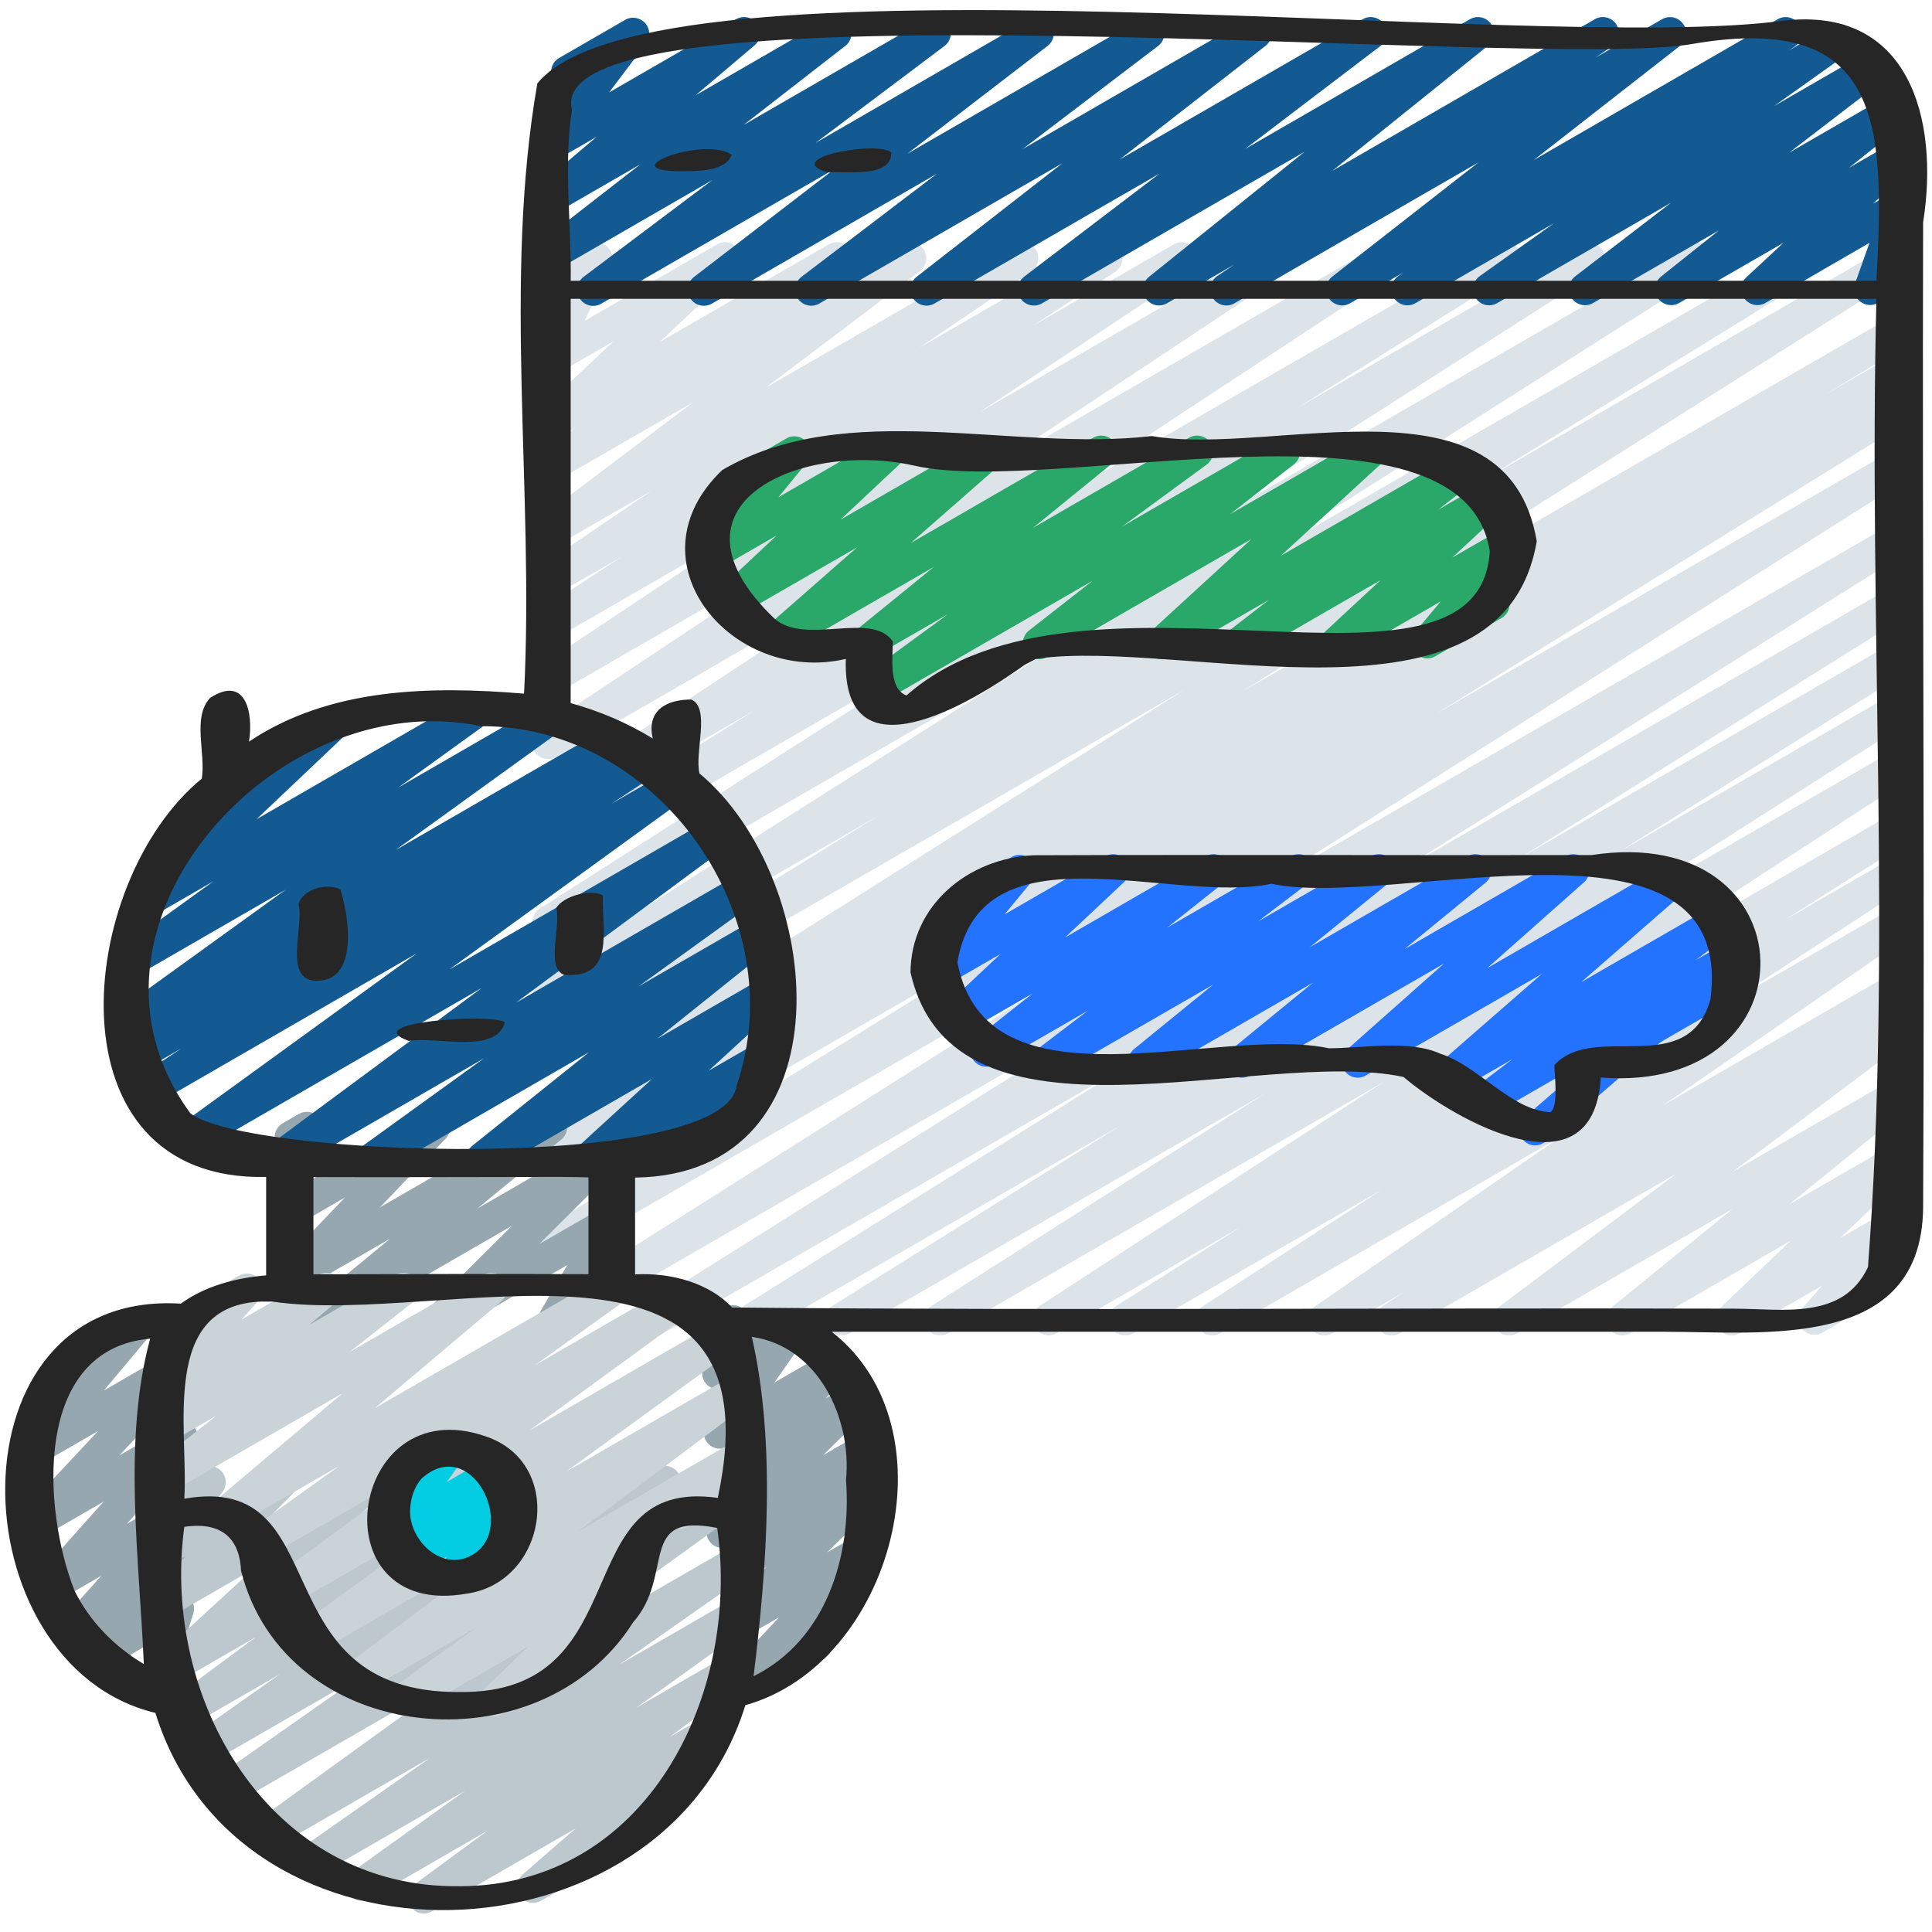 <svg id="Icons" height="512" viewBox="0 0 60 60" width="512" xmlns="http://www.w3.org/2000/svg"><path d="m26.129 41.47c-.17 0-.335-.087-.429-.242-.14-.233-.068-.537.164-.682l8.973-5.614-11.208 6.471c-.236.137-.538.058-.678-.175-.141-.233-.068-.537.163-.682l12.067-7.559-14.576 8.415c-.236.137-.538.059-.678-.175-.141-.233-.068-.536.162-.682l15.91-9.993-17.626 10.176c-.236.137-.537.06-.678-.174-.141-.233-.07-.536.16-.682l20.064-12.697-20.566 11.873c-.238.137-.539.058-.679-.176s-.066-.538.166-.682l14.638-9.072-14.195 8.195c-.238.137-.542.058-.681-.178s-.062-.541.172-.683l.446-.27c-.225.09-.49.006-.618-.209-.14-.236-.063-.54.171-.683l2.565-1.556-2.056 1.187c-.236.138-.538.059-.678-.174-.141-.233-.069-.536.161-.682l20.018-12.642-19.501 11.259c-.236.138-.54.058-.679-.176-.14-.235-.066-.539.167-.683l10.504-6.486-9.992 5.769c-.237.138-.538.059-.678-.174-.141-.232-.07-.535.16-.681l15.435-9.79-14.918 8.612c-.234.139-.537.06-.677-.173-.141-.232-.071-.535.158-.682l13.39-8.548-12.872 7.432c-.237.137-.538.06-.678-.175-.141-.233-.068-.536.163-.682l6.689-4.197-6.174 3.564c-.233.137-.533.06-.675-.17s-.076-.531.15-.681l11.782-7.754-11.258 6.5c-.233.137-.532.062-.675-.169-.143-.229-.077-.531.148-.681l9.363-6.217-8.837 5.102c-.232.138-.532.061-.675-.169s-.077-.53.148-.68l6.547-4.355-6.021 3.476c-.233.137-.534.061-.676-.171-.142-.23-.075-.531.152-.68l2.55-1.672-2.026 1.17c-.233.135-.531.062-.673-.167-.143-.228-.08-.528.142-.679l3.486-2.371-2.955 1.706c-.229.134-.521.063-.667-.156-.146-.221-.095-.516.116-.675l4.792-3.622-4.242 2.448c-.231.134-.525.062-.669-.16-.145-.224-.089-.521.126-.678l1.118-.809-.575.331c-.221.129-.5.069-.651-.134-.151-.204-.126-.488.059-.663l2.369-2.231-1.776 1.025c-.189.109-.427.084-.588-.064s-.207-.383-.114-.581l.837-1.78c-.2.032-.403-.061-.51-.244-.138-.239-.056-.545.183-.683l1.183-.683c.189-.108.428-.083.588.064.161.148.207.383.114.581l-.812 1.727 4.111-2.373c.221-.129.5-.068.651.134.151.204.126.488-.059.663l-2.368 2.23 5.246-3.028c.23-.135.525-.062.669.16.145.224.089.521-.126.678l-1.117.809 2.854-1.647c.229-.134.521-.063.667.156.146.221.096.516-.115.675l-4.796 3.625 7.72-4.456c.234-.136.53-.061.674.167.143.228.08.528-.143.679l-3.479 2.366 5.564-3.213c.236-.136.533-.061.676.171.142.23.074.531-.151.68l-2.55 1.672 4.37-2.523c.233-.136.531-.061.675.169.143.229.077.53-.147.68l-6.551 4.358 9.019-5.207c.234-.136.531-.061.675.169.143.229.077.531-.148.681l-9.359 6.214 12.237-7.064c.235-.137.533-.06.676.17.142.23.075.531-.151.681l-11.786 7.757 14.91-8.608c.237-.137.538-.061.679.175.141.233.068.536-.163.682l-6.69 4.198 8.755-5.055c.237-.137.536-.059.678.173.141.232.07.535-.159.682l-13.39 8.548 16.287-9.403c.237-.137.537-.06.678.174.141.232.07.535-.16.681l-15.432 9.788 18.436-10.644c.237-.139.539-.06.68.176.14.235.065.539-.167.683l-10.496 6.481 12.07-6.969c.238-.137.537-.06.678.174s.069.536-.161.682l-20.021 12.645 20.12-11.616c.237-.14.54-.059.681.178.14.236.062.54-.171.683l-2.588 1.569 2.078-1.199c.237-.14.54-.058.681.178.14.236.062.541-.172.683l-.445.27c.226-.091.488-.007.615.207.141.234.066.538-.165.682l-14.63 9.066 14.116-8.149c.237-.137.537-.06.678.174s.069.536-.16.682l-20.066 12.699 19.549-11.286c.237-.136.538-.06.679.175.141.233.068.536-.163.682l-15.919 10 15.403-8.893c.237-.137.538-.058.679.175s.067.537-.163.682l-12.062 7.556 11.547-6.666c.237-.137.538-.059.679.175s.067.537-.163.682l-8.967 5.61 8.451-4.879c.237-.137.537-.059.678.173s.07.535-.159.682l-10.355 6.594 9.837-5.679c.234-.137.535-.061.676.171.143.231.074.533-.153.681l-10.7 6.964 10.178-5.876c.237-.137.537-.059.678.174s.07.535-.16.681l-3.846 2.44 3.328-1.921c.234-.136.535-.06.676.171.143.231.074.533-.153.681l-5.541 3.604 5.019-2.896c.234-.135.53-.061.673.165.144.228.082.526-.139.679l-7.631 5.267 7.097-4.097c.234-.137.535-.06.676.171.142.23.074.532-.152.681l-.683.446.159-.092c.227-.135.521-.064.667.157s.095.517-.117.675l-5.489 4.123 4.939-2.852c.225-.133.514-.066.662.149.147.214.105.507-.097.671l-3.738 3.041 3.173-1.832c.216-.128.497-.071.65.133.151.203.128.487-.056.662l-2.182 2.08 1.587-.916c.21-.124.481-.074.637.116.155.189.15.463-.012.647l-.864.98c.138.026.264.11.339.241.139.239.057.545-.183.683l-2.048 1.183c-.21.123-.481.075-.637-.116-.155-.189-.15-.463.012-.647l.613-.695-2.567 1.481c-.217.127-.497.07-.65-.133-.151-.203-.128-.487.056-.662l2.182-2.08-4.979 2.875c-.225.132-.514.066-.662-.149-.147-.214-.105-.507.097-.671l3.738-3.04-6.688 3.86c-.229.133-.521.064-.667-.157s-.095-.517.117-.675l5.489-4.123-8.583 4.955c-.235.137-.534.061-.676-.171-.142-.23-.074-.532.152-.681l.682-.445-2.247 1.297c-.232.137-.529.062-.673-.165-.144-.228-.082-.526.139-.679l7.635-5.27-10.59 6.113c-.235.137-.534.061-.676-.171-.143-.231-.074-.533.153-.681l5.533-3.599-7.709 4.45c-.236.138-.536.06-.678-.174-.141-.232-.07-.535.16-.681l3.854-2.445-5.717 3.3c-.236.137-.534.061-.676-.171-.143-.231-.074-.533.153-.681l10.7-6.964-13.537 7.815c-.235.137-.537.059-.677-.173-.141-.232-.071-.535.159-.682l10.35-6.59-12.895 7.444c-.079.046-.165.067-.25.067z" fill="#dce4ea"/><path d="m18.422 9.499c-.163 0-.322-.079-.417-.225-.146-.221-.095-.517.117-.675l3.998-3.005-4.839 2.794c-.228.135-.518.064-.665-.153-.146-.219-.099-.513.108-.674l3.162-2.458-2.605 1.504c-.226.131-.51.065-.659-.145-.149-.212-.112-.502.085-.67l1.826-1.546-1.252.723c-.205.121-.466.076-.625-.102-.158-.178-.168-.442-.024-.633l1.157-1.531c-.227.083-.484-.005-.608-.219-.138-.239-.056-.545.183-.683l2.049-1.183c.206-.12.467-.075.625.102.158.178.168.442.024.633l-1.146 1.518 3.94-2.274c.225-.131.51-.066.659.145.149.212.112.502-.085.67l-1.827 1.547 4.092-2.361c.229-.132.519-.063.665.153.146.219.099.513-.108.674l-3.159 2.456 5.687-3.283c.23-.134.522-.063.667.157.146.221.095.517-.117.675l-3.998 3.005 6.646-3.837c.227-.133.519-.064.666.154.146.22.098.515-.111.675l-4.353 3.346 7.232-4.175c.226-.135.52-.063.666.155.146.22.097.516-.113.675l-4.206 3.201 6.984-4.031c.227-.133.518-.064.665.153.146.218.1.512-.107.674l-4.526 3.527 7.543-4.354c.228-.135.52-.063.666.155.146.22.097.516-.113.675l-4.2 3.197 6.977-4.027c.225-.131.516-.065.662.15.148.215.104.508-.099.672l-4.831 3.884 8.147-4.706c.234-.136.531-.062.674.167.143.228.08.527-.143.679l-.508.346 2.064-1.191c.227-.133.518-.064.664.153.147.218.101.512-.106.674l-4.538 3.544 7.571-4.371c.234-.136.53-.062.674.167.143.229.079.528-.144.68l-.166.112 1.288-.743c.229-.136.525-.063.671.162.144.225.087.523-.131.678l-2.3 1.638 2.891-1.669c.227-.132.518-.064.666.154.146.22.098.515-.111.675l-2.982 2.29 3.09-1.783c.225-.134.515-.065.663.151.147.216.104.509-.102.672l-1.79 1.429 1.303-.752c.217-.128.5-.069.652.136.151.205.124.49-.062.663l-1.15 1.068.569-.328c.182-.104.407-.086.57.048.16.135.221.354.151.552l-.479 1.347c.187 0 .356.083.452.25.139.239.057.545-.183.683l-.914.527c-.182.104-.407.085-.57-.048-.16-.135-.221-.354-.151-.552l.448-1.263-3.231 1.865c-.218.127-.5.07-.652-.136-.151-.205-.124-.49.062-.663l1.15-1.068-3.237 1.868c-.226.131-.516.065-.663-.151s-.104-.509.102-.672l1.792-1.43-3.907 2.255c-.227.133-.519.065-.666-.154-.146-.22-.098-.515.111-.675l2.978-2.286-5.401 3.118c-.229.133-.525.063-.671-.162-.144-.225-.087-.523.131-.678l2.307-1.642-4.302 2.482c-.232.137-.53.062-.674-.167-.143-.229-.079-.528.144-.68l.159-.108-1.657.957c-.227.134-.518.064-.664-.153-.147-.218-.101-.512.106-.674l4.538-3.544-7.576 4.374c-.232.136-.53.062-.674-.167-.143-.228-.08-.527.143-.679l.514-.35-2.073 1.196c-.227.132-.516.064-.662-.15-.148-.216-.104-.508.099-.672l4.83-3.883-8.155 4.708c-.228.134-.521.062-.666-.155-.146-.22-.097-.516.113-.675l4.202-3.199-6.983 4.031c-.228.134-.518.064-.665-.153s-.1-.512.107-.674l4.526-3.527-7.548 4.357c-.23.133-.52.063-.667-.155-.146-.22-.096-.516.114-.675l4.206-3.202-6.988 4.034c-.229.132-.52.063-.666-.154-.146-.22-.098-.515.111-.675l4.352-3.345-7.235 4.177c-.079.046-.165.067-.25.067z" fill="#125a91"/><path d="m27.115 21.896c-.164 0-.324-.08-.419-.227-.145-.223-.091-.52.124-.677l2.625-1.922-2.306 1.331c-.226.132-.514.067-.662-.149-.148-.215-.106-.507.096-.671l2.431-1.976-4.617 2.665c-.223.132-.507.068-.656-.142-.15-.209-.117-.497.077-.667l2.808-2.462-3.767 2.174c-.222.13-.5.07-.651-.135-.151-.204-.126-.489.06-.662l1.863-1.748-1.823 1.052c-.209.123-.475.074-.631-.109-.156-.184-.159-.453-.005-.641l.98-1.195c-.179.024-.36-.082-.458-.249-.138-.239-.056-.545.183-.683l2.052-1.185c.209-.123.475-.075.631.109s.159.453.005.641l-.881 1.074 3.199-1.847c.222-.13.5-.069.651.135s.126.489-.06.662l-1.864 1.748 4.41-2.545c.225-.13.508-.067.656.142.15.209.117.497-.076.667l-2.807 2.461 5.665-3.27c.225-.132.514-.066.662.149.147.215.105.507-.097.671l-2.432 1.977 4.845-2.797c.229-.133.523-.063.669.159.145.223.091.52-.124.677l-2.622 1.92 4.774-2.756c.227-.133.518-.065.664.153.147.218.101.512-.106.673l-1.976 1.545 4.106-2.371c.22-.128.502-.069.653.137.15.206.123.492-.065.664l-3.122 2.863 5.553-3.205c.227-.134.519-.064.665.154s.099.513-.109.674l-1.228.95 1.564-.903c.219-.128.501-.069.652.136s.124.49-.062.663l-1.711 1.588 1.605-.927c.209-.123.477-.076.633.111s.156.457 0 .643l-.938 1.117c.166.007.325.096.414.25.139.239.057.545-.183.683l-2.051 1.185c-.209.122-.477.076-.633-.111-.156-.186-.156-.457 0-.643l.796-.947-2.988 1.725c-.218.129-.5.07-.652-.136-.151-.205-.124-.49.062-.663l1.711-1.588-4.137 2.388c-.227.132-.519.065-.665-.154-.146-.218-.099-.513.109-.674l1.227-.948-3.08 1.777c-.218.13-.501.07-.653-.137-.15-.206-.123-.492.065-.664l3.121-2.862-6.349 3.665c-.227.134-.519.064-.664-.153-.147-.218-.101-.512.106-.673l1.979-1.547-6.574 3.795c-.079.046-.165.067-.25.067z" fill="#2aa869"/><g fill="#2473fe"><path d="m49.483 33.492c-.172 0-.341-.09-.433-.25-.139-.239-.057-.545.183-.683l4.456-2.573c.239-.14.545-.058.683.183.139.239.057.545-.183.683l-4.456 2.573c-.079.046-.165.067-.25.067z"/><path d="m47.679 35.573c-.157 0-.311-.074-.407-.21-.149-.211-.115-.5.08-.668l2.274-1.965-3.308 1.909c-.228.133-.521.063-.666-.156-.146-.22-.097-.515.113-.675l1.203-.914-1.815 1.048c-.22.131-.505.069-.657-.142-.149-.21-.115-.499.078-.668l3.31-2.887-5.468 3.156c-.218.13-.505.069-.655-.141-.15-.208-.118-.496.073-.666l3.006-2.666-6.016 3.473c-.225.133-.513.065-.661-.148s-.107-.506.094-.671l2.515-2.062-4.99 2.881c-.224.133-.514.065-.662-.148-.147-.215-.105-.507.097-.672l2.457-2.002-4.89 2.822c-.228.133-.521.063-.666-.155-.146-.22-.097-.516.113-.675l1.56-1.188-2.907 1.678c-.229.133-.517.064-.664-.151-.147-.217-.103-.51.103-.673l1.741-1.381-2.232 1.288c-.221.129-.501.069-.651-.135-.151-.204-.126-.488.059-.662l1.833-1.721-1.777 1.025c-.21.123-.475.074-.632-.109-.156-.186-.158-.455-.003-.642l.963-1.166c-.184-.028-.349-.087-.443-.25-.138-.239-.056-.545.183-.683l2.048-1.183c.208-.123.475-.075.632.109.156.186.158.455.004.642l-.851 1.029 3.123-1.803c.218-.127.499-.071.651.135.151.204.126.488-.06.662l-1.833 1.721 4.361-2.518c.225-.134.517-.065.663.151.147.217.103.51-.103.673l-1.742 1.383 3.823-2.207c.226-.134.52-.063.666.155.146.22.097.516-.113.675l-1.562 1.19 3.5-2.021c.225-.132.515-.065.662.148.147.215.105.507-.097.672l-2.456 2.001 4.888-2.821c.225-.132.513-.065.661.148s.107.506-.094.671l-2.515 2.062 4.99-2.881c.22-.129.506-.068.655.141.15.208.118.496-.073.666l-3.006 2.666 5.65-3.262c.222-.131.507-.067.657.142.149.21.115.499-.078.668l-3.309 2.886 4.207-2.429c.226-.135.52-.064.666.156s.097.515-.113.675l-1.202.913 1.029-.594c.22-.13.508-.067.657.143.149.211.115.5-.08.668l-4.894 4.229c.046.207-.044.43-.238.541l-1.213.7c-.078.046-.164.067-.25.067z"/></g><path d="m22.578 53.182c-.148 0-.294-.066-.392-.189-.154-.194-.143-.472.027-.652l1.979-2.112-1.421.82c-.22.128-.497.069-.648-.13-.152-.201-.131-.483.048-.66l1.628-1.596-1.076.621c-.224.131-.508.067-.657-.143s-.115-.499.08-.668l.531-.46c-.216.118-.487.06-.636-.137-.152-.2-.132-.482.047-.658l1.427-1.408-.872.503c-.218.129-.496.07-.649-.131-.152-.202-.13-.485.051-.66l.698-.678-.137.079c-.202.12-.459.079-.619-.095-.158-.173-.175-.432-.041-.624l.905-1.297-.296.171c-.176.101-.397.087-.557-.038-.161-.125-.229-.335-.174-.53l.212-.753c-.081-.042-.151-.107-.201-.192-.138-.239-.056-.545.183-.683l.492-.284c.175-.102.396-.089.557.038.161.125.229.335.174.53l-.122.432 1.179-.681c.204-.118.46-.078.619.095.158.173.175.432.041.624l-.906 1.297 1.683-.971c.221-.128.497-.07.649.131.152.202.13.485-.051.66l-.696.675.756-.436c.216-.129.496-.07.647.13.153.2.133.482-.046.658l-1.43 1.411 1.152-.665c.225-.13.508-.065.657.143.149.21.115.499-.08.668l-.535.464c.209-.099.466-.038.609.15.152.201.132.483-.048.66l-1.628 1.596.923-.532c.216-.126.488-.071.642.122.154.194.143.472-.027.652l-2.019 2.154c.214-.058.448.032.564.232.138.239.056.545-.183.683l-2.764 1.596c-.078.046-.165.067-.25.067z" fill="#97a7af"/><path d="m4.716 53.003c-.112 0-.223-.037-.313-.11-.161-.13-.226-.345-.163-.541l.418-1.312-1.409.813c-.215.127-.49.072-.644-.124s-.14-.476.033-.655l.11-.114-.216.124c-.212.124-.483.073-.638-.117s-.148-.466.016-.648l1.233-1.379-1.394.804c-.213.124-.483.073-.638-.117s-.149-.465.015-.648l2.086-2.34-1.917 1.106c-.213.126-.488.073-.642-.122-.154-.193-.143-.472.026-.652l2.366-2.529-1.766 1.02c-.211.124-.478.075-.633-.111-.156-.186-.156-.456 0-.643l1.487-1.775c-.228.09-.494.004-.62-.214-.138-.239-.056-.545.183-.683l2.376-1.371c.211-.123.478-.075.633.111.156.186.156.456 0 .643l-1.477 1.763 2.229-1.286c.216-.125.488-.073.642.122.154.193.143.471-.026.652l-2.366 2.529 1.695-.979c.213-.125.483-.073.638.117s.149.465-.015.648l-2.086 2.34 1.409-.812c.213-.125.483-.072.638.117.155.19.148.466-.016.648l-1.233 1.379.567-.327c.216-.126.491-.071.644.124.154.196.14.476-.033.655l-.341.354c.095.01.188.046.266.108.161.13.226.345.163.541l-.464 1.457c.15.019.289.105.371.246.138.239.056.545-.183.683l-.76.438c-.078.045-.164.067-.25.067z" fill="#97a7af"/><path d="m9.828 41.498c-.159 0-.315-.076-.412-.215-.148-.214-.107-.506.094-.671l2.607-2.145-2.837 1.638c-.215.128-.489.072-.643-.124-.154-.195-.14-.475.032-.654l2.038-2.133-1.427.823c-.17.098-.381.089-.541-.026-.159-.113-.237-.311-.2-.503l.333-1.695c-.112-.037-.212-.114-.276-.225-.138-.239-.056-.545.183-.684l.503-.29c.169-.097.38-.088.541.027.159.113.237.311.2.503l-.291 1.477 3.496-2.018c.218-.126.491-.072.643.124.154.195.14.475-.032.654l-2.038 2.133 5.062-2.922c.225-.132.513-.065.661.147.148.214.107.506-.094.671l-2.604 2.142 3.896-2.249c.217-.126.495-.07.647.129.153.199.134.48-.044.658l-2.578 2.565 1.986-1.146c.195-.115.443-.082.604.079.16.16.193.408.079.604l-.83 1.436.157-.091c.238-.14.545-.057.683.183s.056.545-.183.683l-1.776 1.025c-.195.114-.443.082-.604-.079-.16-.16-.193-.408-.079-.604l.83-1.436-3.688 2.129c-.218.128-.494.071-.647-.129-.153-.199-.134-.48.044-.658l2.577-2.564-5.825 3.363c-.079.046-.165.067-.25.067z" fill="#97a7af"/><path d="m13.164 59.428c-.164 0-.324-.08-.419-.227-.146-.223-.091-.52.123-.677l2.272-1.669-3.655 2.11c-.23.136-.526.062-.67-.161-.145-.225-.088-.522.128-.678l3.504-2.514-4.577 2.642c-.231.136-.528.062-.671-.164-.144-.226-.085-.524.134-.678l4.025-2.821-4.798 2.77c-.231.135-.525.062-.669-.161-.145-.223-.089-.521.126-.677l6.362-4.6-7.126 4.113c-.231.136-.527.062-.671-.164s-.085-.524.134-.678l4.422-3.105-4.713 2.721c-.23.136-.527.062-.671-.163-.144-.226-.085-.524.133-.679l2.81-1.979-2.831 1.634c-.23.134-.522.062-.668-.158-.146-.222-.093-.519.12-.676l2.637-1.954-2.481 1.432c-.222.13-.502.068-.653-.137s-.123-.491.064-.664l2.979-2.735-2.586 1.492c-.216.127-.493.07-.646-.127-.153-.198-.136-.479.04-.657l1.108-1.122-.507.293c-.203.118-.46.078-.618-.094-.159-.172-.177-.432-.043-.624l.503-.727c-.089-.041-.167-.11-.22-.202-.138-.239-.056-.545.183-.683l1.183-.684c.201-.118.458-.078.618.094.159.172.177.432.043.624l-.218.314 1.79-1.033c.217-.127.493-.069.646.127.153.198.136.479-.04.657l-1.109 1.122 3.305-1.907c.222-.129.502-.069.653.137.151.205.123.491-.064.664l-2.978 2.735 6.128-3.538c.229-.135.522-.062.668.158.146.222.093.519-.12.676l-2.639 1.956 4.836-2.792c.232-.135.528-.062.671.163.144.226.085.524-.133.679l-2.806 1.978 4.886-2.821c.232-.134.528-.062.671.164.144.226.085.524-.134.678l-4.425 3.108 5.817-3.358c.231-.135.524-.062.669.161s.089.521-.126.677l-6.36 4.598 6.209-3.584c.233-.135.529-.062.671.164.144.226.085.524-.134.678l-4.028 2.824 3.486-2.013c.231-.135.525-.062.67.161.145.225.088.522-.128.678l-3.502 2.512 2.762-1.594c.23-.134.523-.063.668.159.146.223.091.52-.123.677l-2.276 1.671 1.111-.641c.225-.131.508-.066.657.143.149.21.115.499-.08.668l-2.206 1.915c.128.031.243.112.314.235.138.239.056.545-.183.683l-3.592 2.074c-.224.131-.507.067-.657-.143-.149-.21-.115-.499.08-.668l1.655-1.437-4.471 2.581c-.079.046-.165.067-.25.067z" fill="#bcc7ce"/><g fill="#cad3d8"><path d="m21.149 47.47c-.173 0-.341-.09-.434-.25-.138-.239-.056-.545.183-.684l1.844-1.063c.24-.137.544-.056.683.184.138.239.056.545-.183.684l-1.844 1.063c-.079.045-.165.066-.25.066z"/><path d="m15.394 53.3c-.153 0-.303-.07-.4-.2-.152-.202-.129-.485.054-.66l1.367-1.312-3.619 2.089c-.23.134-.525.062-.669-.161-.145-.223-.089-.521.126-.677l2.542-1.838-3.547 2.048c-.229.135-.521.063-.667-.157s-.095-.517.117-.676l5.329-3.998-6.254 3.61c-.231.133-.524.062-.669-.16-.145-.224-.089-.521.125-.677l5.286-3.838-5.667 3.271c-.231.134-.525.062-.669-.16-.145-.223-.09-.52.124-.677l5.095-3.719-5.047 2.914c-.231.135-.525.062-.67-.161-.145-.225-.088-.522.128-.678l2.736-1.963-3.261 1.882c-.226.132-.511.066-.659-.146-.149-.212-.111-.502.086-.669l3.933-3.321-5.362 3.095c-.227.133-.517.063-.664-.152-.147-.218-.101-.512.105-.674l1.998-1.569-1.439.83c-.226.131-.51.065-.659-.145-.149-.212-.112-.502.085-.67l.867-.733-.292.168c-.214.126-.483.072-.638-.117-.155-.191-.148-.467.016-.649l.834-.93c-.127-.031-.243-.112-.313-.235-.138-.239-.056-.545.183-.683l2.049-1.183c.214-.126.483-.072.638.117.155.191.148.467-.016.649l-.534.595 2.397-1.384c.226-.132.51-.065.659.145.149.212.112.502-.085.67l-.869.735 2.685-1.55c.228-.133.517-.064.664.152.147.218.101.512-.105.674l-1.999 1.57 4.151-2.396c.225-.132.511-.066.659.146.149.212.111.502-.086.669l-3.932 3.321 7.165-4.136c.23-.135.526-.062.67.161.145.225.088.522-.128.678l-2.733 1.961 4.376-2.526c.23-.136.524-.063.669.16s.09.52-.124.677l-5.095 3.719 5.861-3.384c.23-.135.523-.063.669.16.145.224.089.521-.125.677l-5.287 3.839 5.165-2.981c.231-.134.522-.063.667.157.146.221.095.517-.117.676l-5.327 3.997 4.792-2.767c.231-.136.524-.062.669.161s.089.521-.126.677l-3.457 2.5c.122.021.235.087.314.191.152.203.129.486-.054.661l-1.683 1.616c.148.02.285.105.366.245.138.239.056.545-.183.683l-2.94 1.697c-.079.046-.165.067-.25.067z"/></g><path d="m14.028 49.468c-.142 0-.281-.061-.379-.174-.157-.182-.162-.449-.013-.638l.255-.32-.96.554c-.218.129-.494.071-.647-.129-.153-.199-.134-.48.044-.658l.077-.076-.028.016c-.205.119-.462.077-.621-.097-.158-.175-.173-.436-.036-.627l.594-.83c-.172 0-.34-.09-.432-.25-.138-.239-.056-.545.183-.683l1.656-.956c.203-.12.462-.077.621.097.158.175.173.436.036.627l-.5.697 1.331-.768c.22-.127.495-.07.647.129.153.199.134.48-.044.658l-.087.087c.196-.086.43-.032.574.134.157.182.162.449.013.638l-.501.63c.125.033.236.113.306.233.138.239.056.545-.183.683l-1.656.956c-.078.046-.165.067-.25.067z" fill="#03cde2"/><path d="m11.589 36.47c-.165 0-.325-.081-.42-.229-.145-.224-.089-.521.127-.677l3.732-2.695-6.121 3.533c-.23.135-.523.063-.668-.158-.146-.222-.093-.519.121-.677l6.604-4.886-8.841 5.104c-.232.134-.525.062-.669-.16-.145-.224-.089-.521.126-.677l7.365-5.342-8.177 4.721c-.234.137-.534.06-.675-.17-.142-.23-.076-.531.15-.681l1.399-.921-1.262.728c-.234.136-.534.06-.676-.171s-.075-.531.152-.68l.324-.212c-.211.062-.445-.014-.57-.206-.145-.224-.089-.521.127-.677l5.132-3.705-4.503 2.6c-.23.135-.525.062-.67-.161s-.089-.521.127-.677l2.802-2.023-1.823 1.052c-.221.129-.499.069-.651-.134-.151-.203-.127-.487.057-.662l2.831-2.684c-.229.095-.496.006-.623-.213-.138-.239-.056-.545.183-.683l3.592-2.074c.22-.129.5-.069.651.134s.127.487-.057.662l-2.819 2.673 6.66-3.845c.231-.134.525-.062.67.161.145.224.089.521-.127.677l-2.797 2.02 4.508-2.603c.231-.135.525-.062.67.161.145.224.089.521-.127.677l-5.134 3.707 6.581-3.8c.234-.138.534-.06.676.171.142.23.075.531-.152.68l-.151.1.609-.352c.234-.137.533-.06.675.17s.076.531-.15.681l-1.396.919 1.793-1.035c.23-.136.524-.062.669.16.145.224.089.521-.126.677l-7.365 5.342 8.136-4.697c.229-.134.523-.062.668.158.146.222.093.519-.121.677l-6.606 4.888 6.986-4.032c.231-.136.525-.062.67.161.145.224.089.521-.127.677l-3.73 2.694 3.649-2.106c.227-.133.515-.065.663.15.147.216.104.509-.1.673l-3.621 2.901 3.29-1.899c.221-.13.502-.068.653.137.151.206.123.492-.066.665l-2.289 2.096 1.636-.944c.218-.128.496-.069.648.13.152.2.132.482-.047.659l-.996.979c.096.041.179.112.235.209.138.239.056.545-.183.683l-2.375 1.372c-.219.127-.496.069-.648-.13-.152-.2-.132-.482.047-.659l.425-.418-2.202 1.271c-.222.129-.502.069-.653-.137s-.123-.492.066-.665l2.288-2.094-5.017 2.896c-.228.132-.516.064-.663-.15-.148-.216-.104-.509.1-.673l3.622-2.902-6.453 3.726c-.079.046-.165.067-.25.067z" fill="#125a91"/><g fill="#262626"><path d="m55.384.642c-7.709 1.061-35.106-2.438-38.696 1.948-1.073 6.143-.092 12.681-.413 18.952-2.904-.241-6.031-.19-8.542 1.489.142-.886-.099-2.084-1.212-1.354-.56.618-.124 1.709-.255 2.504-3.929 3.223-4.832 12.52 1.999 12.37v3.057c-.964.08-1.912.34-2.649.878-7.31-.449-6.969 11.223-.791 12.709 2.612 8.416 15.773 7.99 18.323-.239 4.587-1.282 6.533-8.596 2.681-11.597h25.881c3.078 0 7.957.6 8.014-3.838.052-10.204-.029-20.41 0-30.614.51-3.215-.439-6.726-4.34-6.264zm-37.621 2.765c-1.062-4.248 30.13-1.167 34.844-2.05 5.957-1.014 5.907 2.7 5.669 7.363h-40.552c.026-1.727-.229-3.599.039-5.313zm-11.85 31.168c-4.203-5.715 2.612-13.357 9.027-12.024 5.55-.009 9.705 5.967 7.941 11.148-.323 2.753-15.253 2.239-16.968.876zm11.435 1.975c.305 0 .615.007.927.015v3.006c-2.847-.016-5.695 0-8.541.004v-3.02c2.538.011 5.077-.005 7.614-.005zm-9.22 3.872h.334c5.337.799 15.807-3.152 13.83 6.096-4.765-.67-2.363 6.091-8.022 6.03-6.264.03-3.711-6.852-8.546-6.004.135-2.162-.771-6.016 2.404-6.123zm-5.809 8.988c-1.009-2.545-1.294-7.516 2.345-7.837-.861 3.157-.335 6.854-.198 10.106-.904-.54-1.664-1.303-2.147-2.269zm11.958 9.168c-5.892.078-9.284-5.783-8.553-11.161 1.06-.158 1.714.271 1.761 1.362 1.384 5.457 9.278 6.189 12.174 1.608 1.316-1.485.107-3.434 2.615-2.935.733 5.196-2.188 11.113-7.997 11.127zm11.997-12.612c.177 2.366-.614 4.968-2.871 6.091.414-3.367.702-7.235-.055-10.541 2.055.294 3.111 2.514 2.926 4.45zm31.738-6.618c-.773 1.666-2.67 1.294-4.162 1.294-10.371-.032-20.744.063-31.113-.036-.687-.74-1.864-1.093-3.014-1.029v-3.006c6.724-.091 5.947-9.265 2-12.551-.159-.653.347-2.025-.249-2.294-.797-.008-1.402.357-1.2 1.21-.793-.488-1.65-.853-2.551-1.1v-12.556h40.551c-.253 9.989.491 20.162-.262 30.067z"/><path d="m31.824 20.644c.086-.052.233-.114.351-.185 4.554-.659 14.491 2.586 15.55-3.652-.913-5.36-8.163-2.612-11.957-3.265-4.337.506-9.463-1.208-13.336 1.054-2.963 2.826.305 6.692 3.836 5.867-.124 3.793 3.902 1.379 5.556.181zm0-.167s.003 0 .005 0c-.002 0-.003 0-.005 0zm-3.675 1.121c-.568-.212-.421-1.226-.421-1.675-.656-.961-2.706.137-3.674-.71-3.712-3.547.806-5.537 4.328-4.755 4.291.995 17.064-2.599 17.885 2.663-.332 5.419-12.664-.323-18.117 4.478z"/><path d="m49.423 26.555c-5.778.009-11.558-.015-17.334.006-2.017.099-3.795 1.543-3.813 3.634 1.334 5.951 10.823 2.291 15.31 3.251 1.642 1.384 5.912 3.752 6.127.017 6.757.529 6.559-7.955-.29-6.908zm3.697 4.475c-.7 2.519-3.62.683-4.848 2.05 0 .262.137 1.263-.116 1.458-1.206-.035-2.241-1.441-3.433-1.817-.968-.439-2.417-.166-3.452-.166-3.484-.733-10.642 2.112-11.538-2.675.742-4.337 6.687-1.773 9.753-2.435 3.755.82 14.441-2.738 13.634 3.585z"/><path d="m14.497 49.492c2.495-.355 3.086-4.05.583-4.885-4.282-1.486-5.259 5.709-.583 4.885zm-1.368-3.606c1.612-1.381 3.082 1.877 1.316 2.505-.875.283-1.709-.616-1.709-1.438 0-.752.435-1.119.393-1.066z"/><path d="m21.411 5.314c.431-.008 1.146-.044 1.313-.508-.865-.614-4.012.589-1.313.508z"/><path d="m25.702 5.351c.578-.041 1.995.19 1.976-.616-.435-.38-3.448.184-1.976.616z"/><path d="m9.916 30.457c1.229-.065.905-2.072.653-2.837-.423-.207-1.158-.016-1.298.455.18.729-.525 2.466.645 2.382z"/><path d="m17.525 30.276c1.592.121 1.163-1.385 1.199-2.47-.388-.208-1.216.017-1.449.388.149.595-.334 1.868.249 2.082z"/><path d="m12.696 32.327c.857-.149 2.718.427 2.984-.584-.43-.276-4.603 0-2.984.584z"/></g></svg>